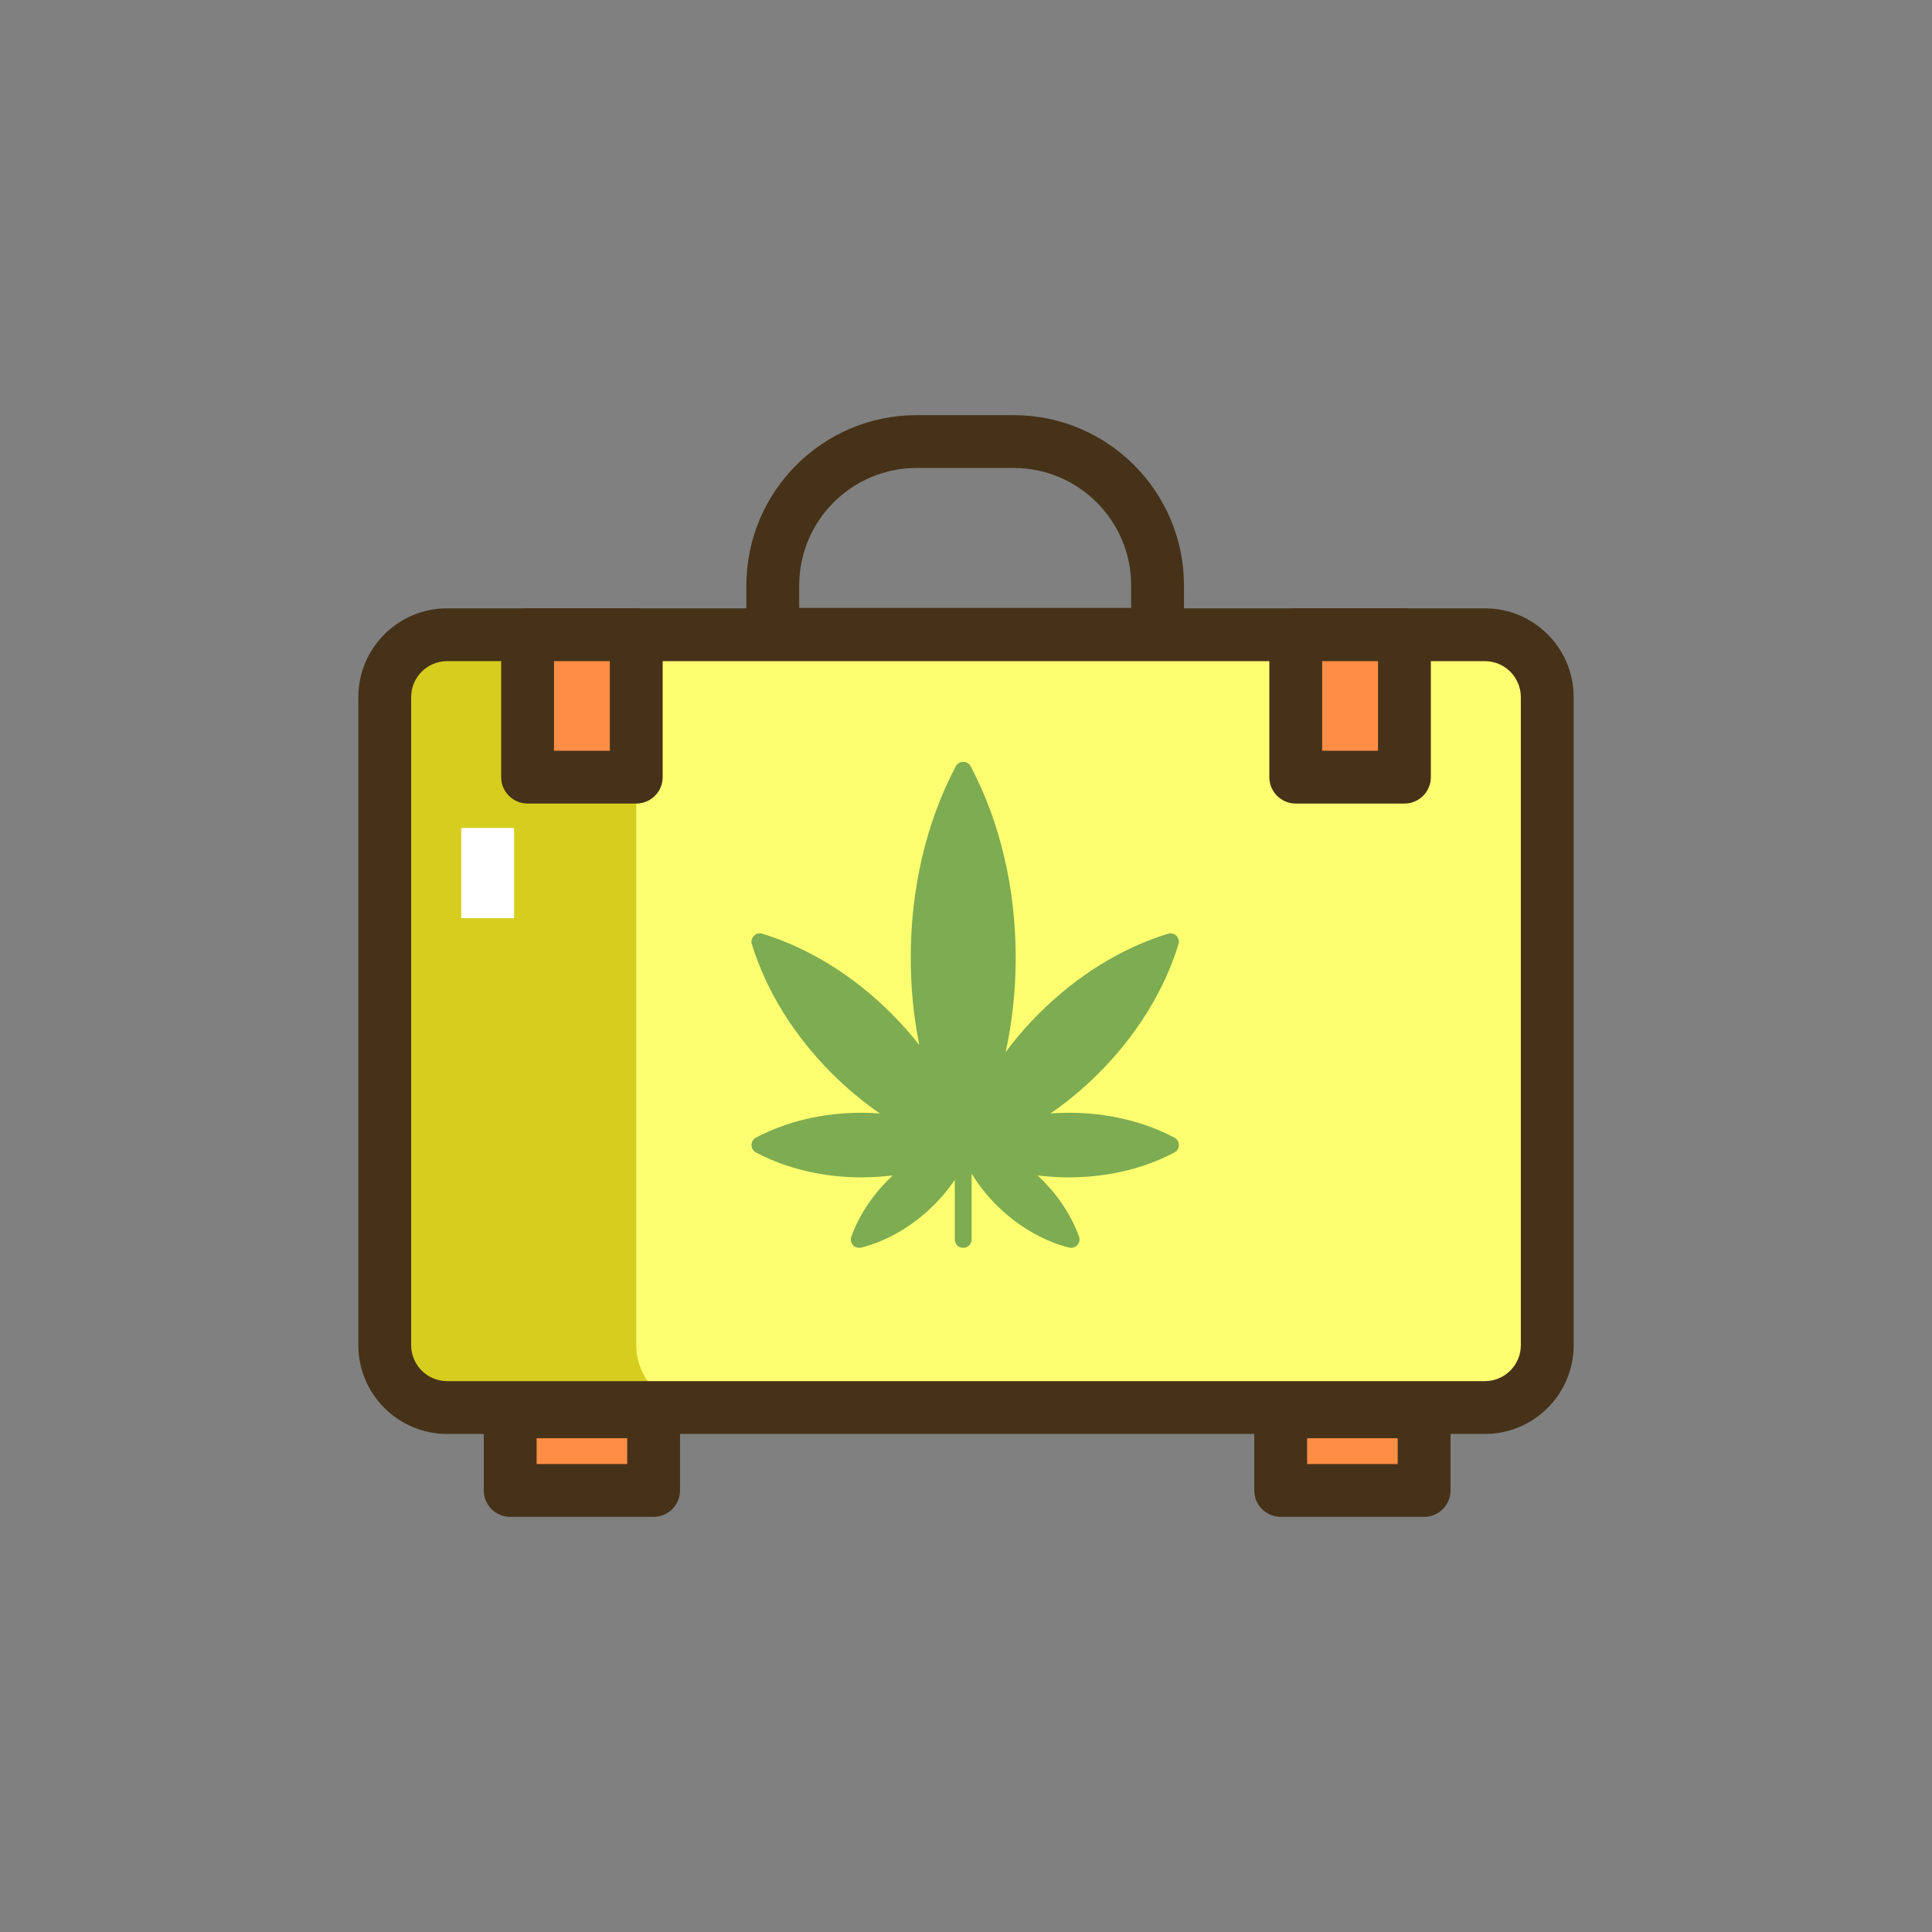<?xml version="1.0" encoding="utf-8"?>
<!-- Generator: Adobe Illustrator 21.1.0, SVG Export Plug-In . SVG Version: 6.00 Build 0)  -->
<svg version="1.1" id="Layer_1" xmlns="http://www.w3.org/2000/svg" xmlns:xlink="http://www.w3.org/1999/xlink" x="0px" y="0px"
	 viewBox="0 0 512 512" style="enable-background:new 0 0 512 512;" xml:space="preserve">
<rect x="0" y="0" width="512" height="512" fill="#808080" stroke="none"/>
<style type="text/css">
	.st0{fill:#D6CD1E;}
	.st1{fill:#E56823;}
	.st2{fill:#FE8E46;}
	.st3{fill:#FEFE71;}
	.st4{fill:#463218;}
	.st5{fill:#7DAC51;}
	.st6{fill:#5B7C31;}
	.st7{fill:#FFFFFF;}
</style>
<g>
	<g>
		<g>
			<rect x="135.209" y="374.145" class="st2" width="38.008" height="20.841"/>
		</g>
	</g>
	<g>
		<g>
			<rect x="339.396" y="374.145" class="st2" width="38.008" height="20.841"/>
		</g>
	</g>
	<g>
		<g>
			<path class="st3" d="M393.517,168.215H118.483c-9.125,0-16.522,7.396-16.522,16.521v171.757c0,9.124,7.397,16.521,16.522,16.521
				h275.034c9.125,0,16.522-7.397,16.522-16.521V184.736C410.039,175.611,402.642,168.215,393.517,168.215z"/>
		</g>
	</g>
	<g>
		<g>
			<path class="st0" d="M168.612,356.492V184.735c0-9.124,7.397-16.521,16.522-16.521h-66.65c-9.125,0-16.522,7.397-16.522,16.521
				v171.757c0,9.125,7.397,16.521,16.522,16.521h66.65C176.009,373.014,168.612,365.617,168.612,356.492z"/>
		</g>
	</g>
	<g>
		<g>
			<g>
				<g>
					<path class="st4" d="M393.517,161.215H118.483c-12.97,0-23.521,10.552-23.521,23.521v171.757
						c0,12.97,10.552,23.521,23.521,23.521h275.034c12.97,0,23.521-10.552,23.521-23.521V184.736
						C417.038,171.767,406.487,161.215,393.517,161.215z M403.038,356.493c0,5.25-4.271,9.521-9.521,9.521H118.483
						c-5.25,0-9.521-4.271-9.521-9.521V184.736c0-5.25,4.271-9.521,9.521-9.521h275.034c5.25,0,9.521,4.271,9.521,9.521V356.493z"/>
				</g>
			</g>
		</g>
	</g>
	<g>
		<g>
			<rect x="139.813" y="168.215" class="st2" width="28.798" height="37.735"/>
		</g>
	</g>
	<g>
		<g>
			<rect x="343.389" y="168.215" class="st2" width="28.798" height="37.735"/>
		</g>
	</g>
	<g>
		<g>
			<g>
				<g>
					<path class="st4" d="M168.612,161.215h-28.798c-3.866,0-7,3.134-7,7v37.735c0,3.866,3.134,7,7,7h28.798c3.866,0,7-3.134,7-7
						v-37.735C175.612,164.349,172.478,161.215,168.612,161.215z M161.612,198.95h-14.798v-23.735h14.798V198.95z"/>
				</g>
			</g>
		</g>
	</g>
	<g>
		<g>
			<g>
				<g>
					<path class="st4" d="M372.188,161.215h-28.799c-3.866,0-7,3.134-7,7v37.735c0,3.866,3.134,7,7,7h28.799c3.866,0,7-3.134,7-7
						v-37.735C379.188,164.349,376.054,161.215,372.188,161.215z M365.188,198.95h-14.799v-23.735h14.799V198.95z"/>
				</g>
			</g>
		</g>
	</g>
	<g>
		<g>
			<g>
				<g>
					<path class="st4" d="M173.216,367.145h-38.007c-3.866,0-7,3.134-7,7v20.841c0,3.866,3.134,7,7,7h38.007c3.866,0,7-3.134,7-7
						v-20.841C180.216,370.278,177.082,367.145,173.216,367.145z M166.216,387.985h-24.007v-6.841h24.007V387.985z"/>
				</g>
			</g>
		</g>
	</g>
	<g>
		<g>
			<g>
				<g>
					<path class="st4" d="M377.404,367.145h-38.007c-3.866,0-7,3.134-7,7v20.841c0,3.866,3.134,7,7,7h38.007c3.866,0,7-3.134,7-7
						v-20.841C384.404,370.278,381.27,367.145,377.404,367.145z M370.404,387.985h-24.007v-6.841h24.007V387.985z"/>
				</g>
			</g>
		</g>
	</g>
	<g>
		<g>
			<g>
				<g>
					<path class="st4" d="M268.645,110.015h-25.723c-24.88,0-45.122,20.241-45.122,45.121v12.966c0,3.866,3.134,7,7,7h101.966
						c3.866,0,7-3.134,7-7v-12.966C313.766,130.256,293.525,110.015,268.645,110.015z M299.766,161.102H211.8v-5.966
						c0-17.16,13.961-31.121,31.122-31.121h25.723c17.16,0,31.121,13.961,31.121,31.121V161.102z"/>
				</g>
			</g>
		</g>
	</g>
	<g>
		<g>
			<path class="st5" d="M311.227,301.482c-8.158-4.312-17.834-6.592-27.981-6.592c-1.635,0-3.256,0.065-4.862,0.183
				c4.486-3.086,8.77-6.652,12.771-10.653c10.041-10.041,17.358-21.864,21.16-34.193c0.243-0.788,0.03-1.646-0.553-2.23
				s-1.442-0.797-2.231-0.554c-12.328,3.802-24.152,11.119-34.193,21.16c-3.236,3.236-6.188,6.659-8.832,10.223
				c1.757-8.027,2.659-16.438,2.659-25.037c0-18.4-4.127-35.934-11.935-50.704c-0.386-0.729-1.144-1.186-1.969-1.186
				s-1.583,0.456-1.969,1.186c-7.808,14.771-11.935,32.304-11.935,50.704c0,7.929,0.768,15.696,2.265,23.15
				c-2.264-2.888-4.732-5.675-7.393-8.336c-10.041-10.041-21.865-17.358-34.193-21.16c-0.788-0.242-1.647-0.03-2.231,0.554
				c-0.584,0.584-0.797,1.442-0.553,2.23c3.802,12.329,11.118,24.152,21.16,34.193c4.001,4.001,8.285,7.567,12.771,10.653
				c-1.606-0.117-3.227-0.183-4.862-0.183c-10.147,0-19.823,2.279-27.981,6.592c-0.73,0.386-1.186,1.144-1.186,1.969
				c0,0.826,0.457,1.584,1.186,1.969c8.158,4.313,17.834,6.593,27.981,6.593c2.804,0,5.569-0.181,8.279-0.523
				c-5.044,4.701-8.838,10.295-10.982,16.216c-0.281,0.776-0.11,1.644,0.445,2.255c0.428,0.472,1.029,0.73,1.649,0.73
				c0.184,0,0.37-0.023,0.553-0.07c6.282-1.609,12.388-4.99,17.659-9.775c2.751-2.497,5.138-5.26,7.11-8.195v15.813
				c0,1.23,0.997,2.228,2.227,2.228s2.227-0.997,2.227-2.228v-17.445c2.149,3.547,4.9,6.872,8.156,9.827h0
				c5.271,4.785,11.377,8.166,17.659,9.775c0.183,0.047,0.369,0.07,0.553,0.07c0.62,0,1.221-0.259,1.649-0.73
				c0.555-0.611,0.726-1.479,0.445-2.255c-2.144-5.921-5.938-11.515-10.982-16.216c2.71,0.343,5.476,0.523,8.279,0.523
				c10.147,0,19.823-2.279,27.981-6.593c0.73-0.385,1.186-1.143,1.186-1.969C312.413,302.626,311.957,301.868,311.227,301.482z"/>
		</g>
	</g>
	<g>
		<g>
			<rect x="122.238" y="219.414" class="st7" width="14" height="23.909"/>
		</g>
	</g>
</g>
</svg>
